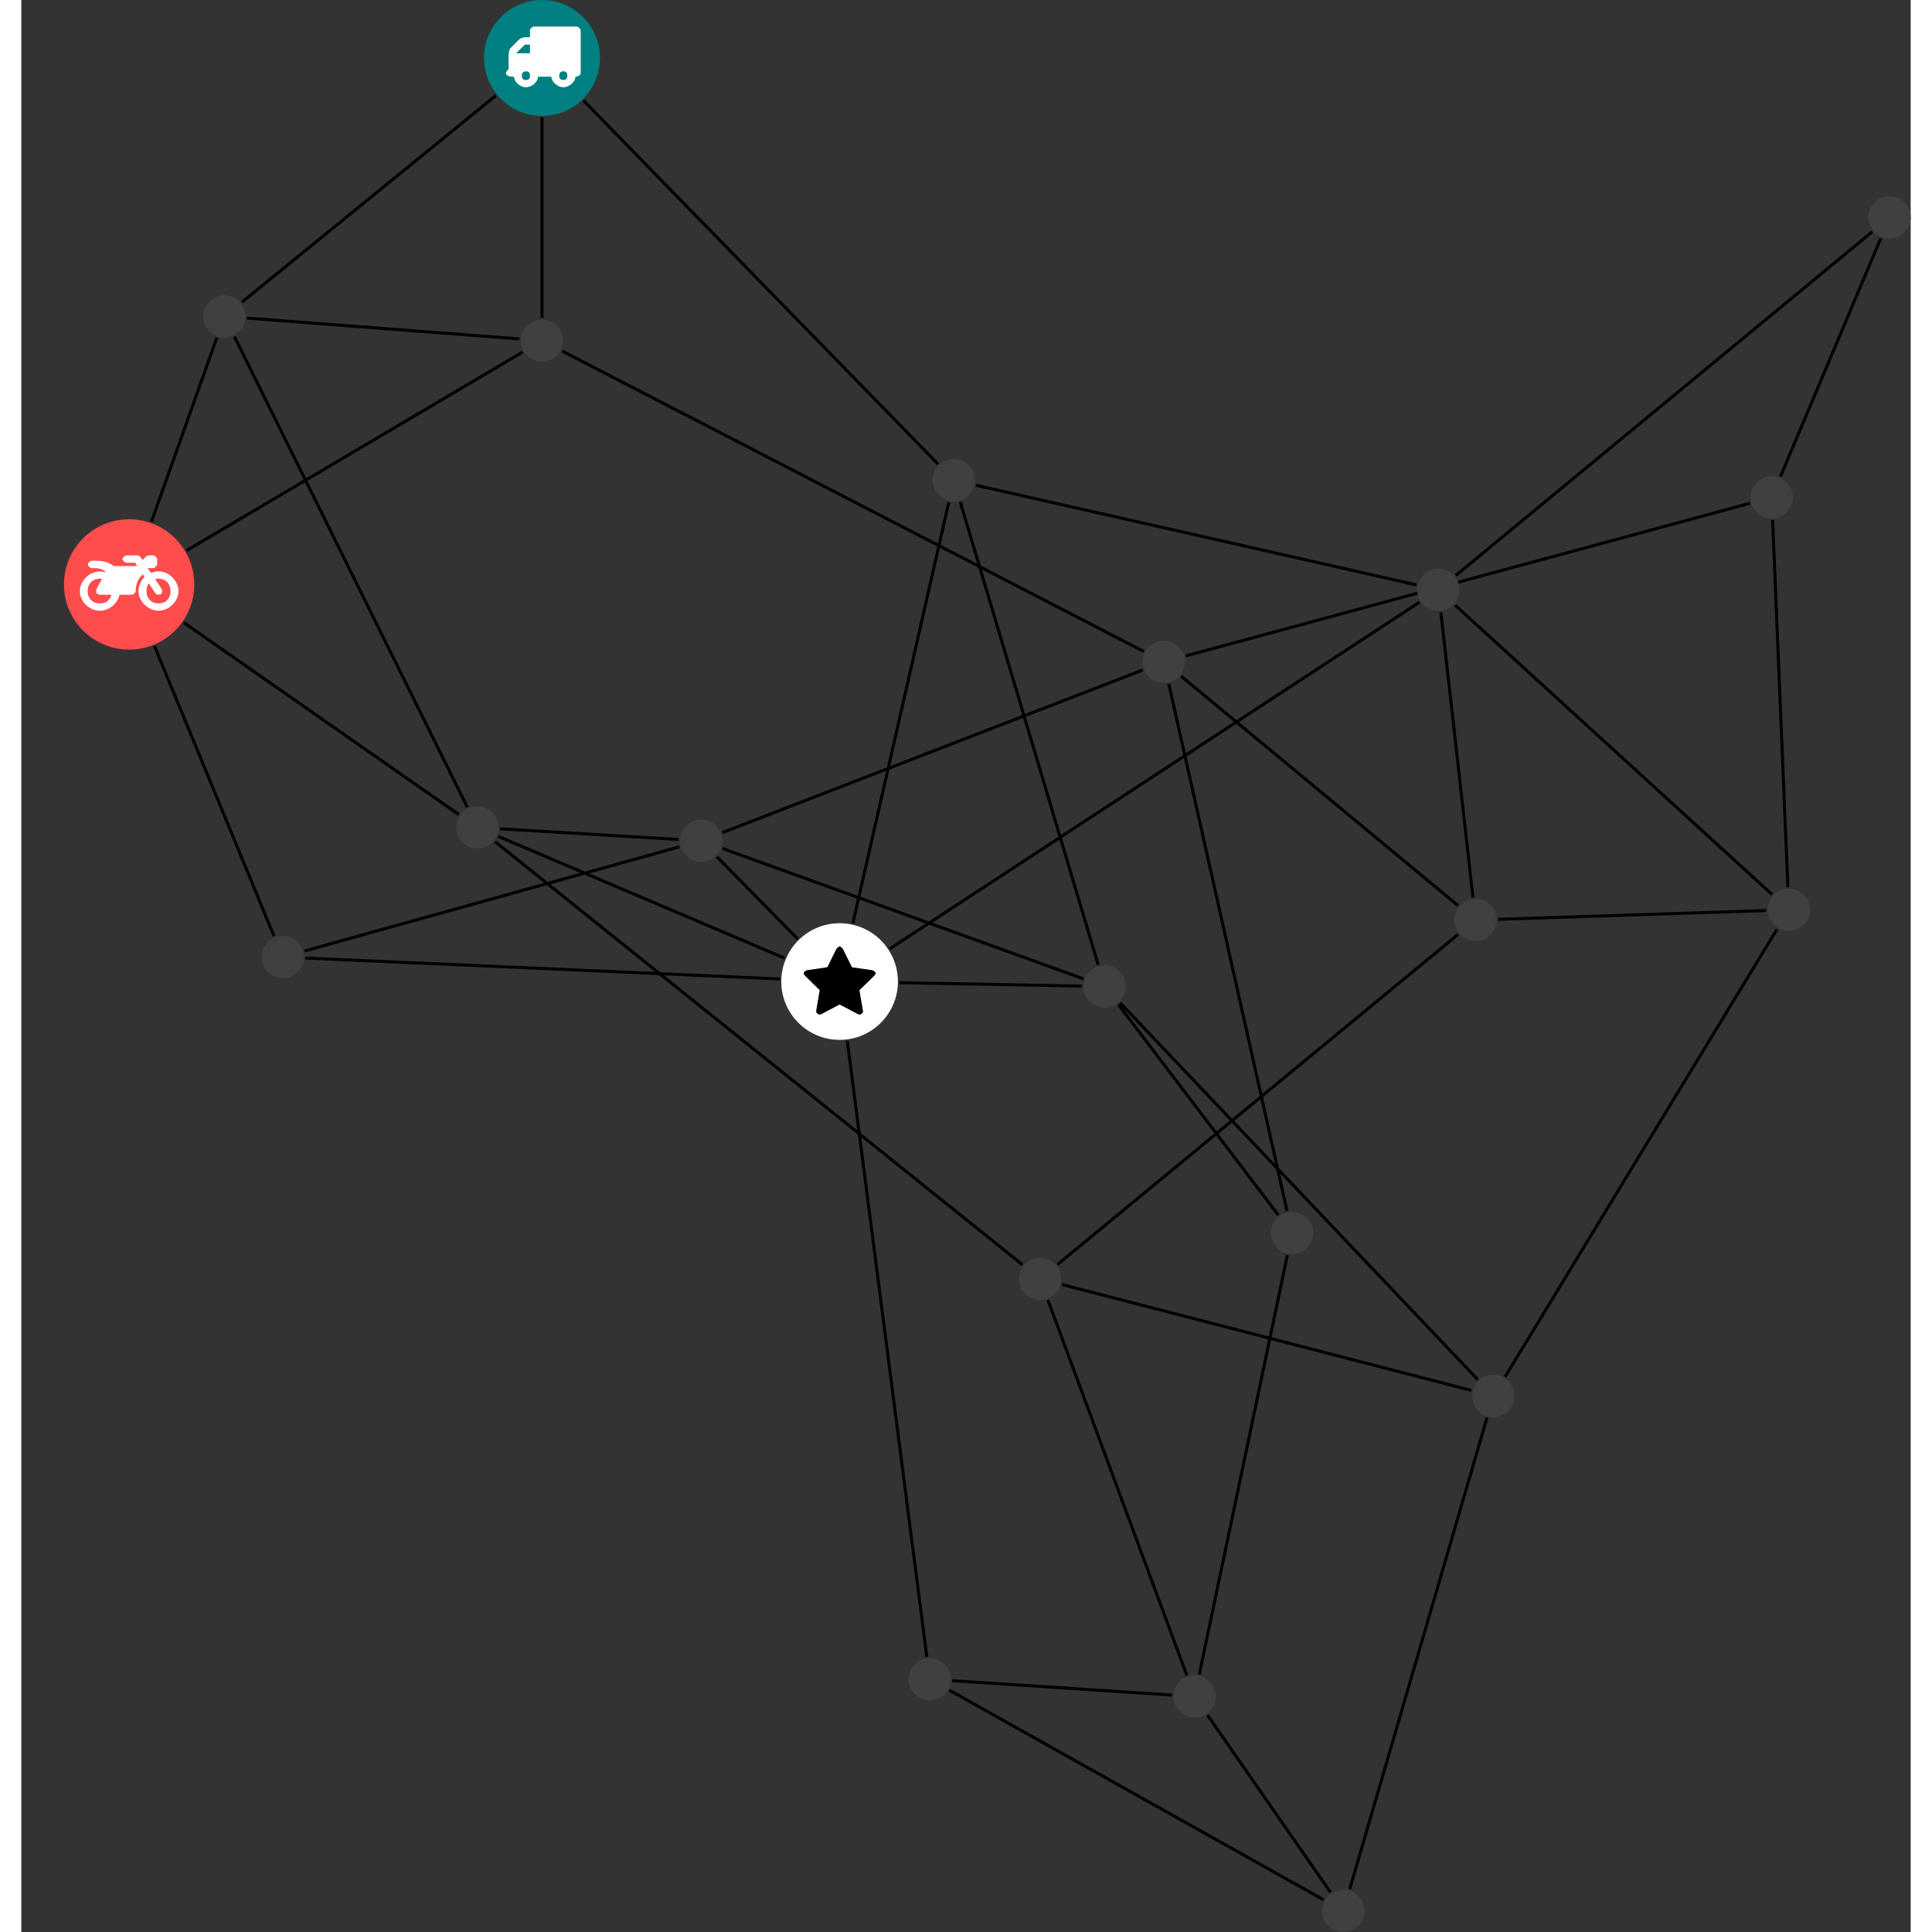 <?xml version="1.0" encoding="UTF-8"?>
<svg xmlns="http://www.w3.org/2000/svg" xmlns:xlink="http://www.w3.org/1999/xlink" width="257.583pt" height="257.583pt" viewBox="-5.685 0.000 251.899 257.583" version="1.1">
<rect x="-5.685" y="0.000" width="251.899" height="257.583" fill="#333333" stroke="none"/>
<defs>
<g>
<symbol overflow="visible" id="glyph0-0">
<path style="stroke:none;" d="M 1.422 -0.75 L 1.422 -7.922 L 3.562 -7.922 L 3.562 -0.891 L 1.422 -0.891 Z M 0.625 0 L 4.531 0 L 4.531 -8.812 L 0.438 -8.812 L 0.438 0 Z M 0.625 0 "/>
</symbol>
<symbol overflow="visible" id="glyph0-1">
<path style="stroke:none;" d="M 3.375 -0.844 C 3.375 -0.453 3.234 -0.266 2.844 -0.266 C 2.469 -0.266 2.297 -0.453 2.297 -0.844 C 2.297 -1.219 2.469 -1.422 2.844 -1.422 C 3.234 -1.422 3.375 -1.219 3.375 -0.844 Z M 1.594 -3.688 L 1.594 -3.859 C 1.594 -3.875 1.578 -3.875 1.594 -3.891 L 2.688 -4.969 C 2.703 -5 2.656 -4.984 2.688 -4.984 L 3.375 -4.984 L 3.375 -3.828 L 1.594 -3.828 Z M 8.359 -0.844 C 8.359 -0.453 8.219 -0.266 7.828 -0.266 C 7.453 -0.266 7.281 -0.453 7.281 -0.844 C 7.281 -1.219 7.453 -1.422 7.828 -1.422 C 8.219 -1.422 8.359 -1.219 8.359 -0.844 Z M 10.141 -6.891 C 10.141 -7.094 9.812 -7.391 9.609 -7.391 L 3.922 -7.391 C 3.719 -7.391 3.375 -7.094 3.375 -6.891 L 3.375 -5.969 L 2.672 -5.969 C 2.469 -5.969 2.078 -5.812 1.938 -5.672 L 0.844 -4.578 C 0.531 -4.266 0.531 -3.734 0.531 -3.328 L 0.531 -1.688 C 0.516 -1.688 0.172 -1.391 0.172 -1.203 C 0.172 -0.781 0.781 -0.703 1.062 -0.703 L 1.25 -0.703 C 1.25 -0.047 2.062 0.703 2.844 0.703 C 3.641 0.703 4.453 -0.047 4.453 -0.703 L 6.234 -0.703 C 6.234 -0.047 7.047 0.703 7.828 0.703 C 8.625 0.703 9.438 -0.047 9.438 -0.703 C 9.547 -0.703 10.141 -0.781 10.141 -1.203 Z M 10.141 -6.891 "/>
</symbol>
<symbol overflow="visible" id="glyph0-2">
<path style="stroke:none;" d="M 12.969 -2.906 C 12.844 -3.984 11.859 -5.016 10.781 -5.219 C 10.234 -5.328 9.703 -5.219 9.328 -5.031 L 8.875 -5.688 L 9.609 -5.688 C 9.812 -5.688 10.141 -5.984 10.141 -6.188 L 10.141 -6.891 C 10.141 -7.094 9.812 -7.391 9.609 -7.391 L 9.047 -7.391 C 8.969 -7.391 8.734 -7.312 8.656 -7.25 L 8.188 -6.766 L 7.891 -7.203 C 7.828 -7.281 7.594 -7.391 7.484 -7.391 L 6.078 -7.391 C 5.906 -7.391 5.547 -7.125 5.516 -6.953 C 5.484 -6.734 5.828 -6.406 6.047 -6.406 L 7.188 -6.406 L 7.484 -5.969 L 4.344 -5.969 C 4.141 -6.125 3.375 -6.672 2.141 -6.672 L 1.422 -6.672 C 1.219 -6.672 0.891 -6.375 0.891 -6.188 C 0.891 -5.984 1.219 -5.688 1.422 -5.688 L 1.781 -5.688 C 2.484 -5.688 2.906 -5.516 3.281 -5.188 L 3.25 -5.141 C 3.078 -5.188 2.797 -5.25 2.5 -5.25 C 1.109 -5.25 -0.172 -4 -0.172 -2.625 C -0.172 -1.25 1.109 0 2.5 0 C 3.75 0 4.953 -1.062 5.109 -2.141 L 6.766 -2.141 C 6.969 -2.141 7.281 -2.438 7.281 -2.625 C 7.281 -3.609 7.688 -4.391 8.219 -4.844 L 8.453 -4.5 C 7.969 -4.062 7.578 -3.203 7.672 -2.359 C 7.781 -1.172 8.969 -0.094 10.141 -0.016 C 11.703 0.094 13.156 -1.344 12.969 -2.906 Z M 2.5 -0.984 C 1.516 -0.984 0.875 -1.641 0.875 -2.625 C 0.875 -3.594 1.516 -4.281 2.5 -4.281 C 2.672 -4.281 2.844 -4.234 2.781 -4.25 L 2.047 -2.891 C 2 -2.781 2 -2.469 2.047 -2.359 C 2.125 -2.25 2.375 -2.141 2.5 -2.141 L 4.031 -2.141 C 3.891 -1.453 3.344 -0.984 2.5 -0.984 Z M 10.328 -0.984 C 9.344 -0.984 8.719 -1.641 8.719 -2.625 C 8.719 -3.109 8.859 -3.469 9.031 -3.641 L 9.906 -2.328 C 9.969 -2.219 10.203 -2.141 10.328 -2.141 C 10.391 -2.141 10.594 -2.188 10.641 -2.234 C 10.812 -2.344 10.844 -2.75 10.734 -2.922 L 9.875 -4.219 C 9.859 -4.219 10.094 -4.281 10.328 -4.281 C 11.297 -4.281 11.922 -3.594 11.922 -2.625 C 11.922 -1.641 11.297 -0.984 10.328 -0.984 Z M 10.328 -0.984 "/>
</symbol>
<symbol overflow="visible" id="glyph0-3">
<path style="stroke:none;" d="M 9.438 -5.078 C 9.438 -5.25 9.078 -5.453 8.938 -5.469 L 6.266 -5.859 L 5.078 -8.266 C 5.031 -8.375 4.75 -8.641 4.625 -8.641 C 4.5 -8.641 4.234 -8.375 4.172 -8.266 L 2.984 -5.859 L 0.312 -5.469 C 0.172 -5.453 -0.172 -5.25 -0.172 -5.078 C -0.172 -4.969 -0.062 -4.781 0.016 -4.719 L 1.969 -2.797 L 1.5 -0.062 C 1.5 -0.016 1.5 0.016 1.5 0.047 C 1.5 0.203 1.75 0.453 1.906 0.453 C 1.984 0.453 2.188 0.406 2.25 0.359 L 4.625 -0.891 L 7 0.359 C 7.062 0.406 7.266 0.453 7.344 0.453 C 7.5 0.453 7.75 0.203 7.75 0.047 C 7.75 0.016 7.75 -0.016 7.734 -0.062 L 7.266 -2.797 L 9.234 -4.719 C 9.297 -4.781 9.438 -4.969 9.438 -5.078 Z M 9.438 -5.078 "/>
</symbol>
</g>
<clipPath id="clip1">
  <path d="M 179 25 L 246.215 25 L 246.215 83 L 179 83 Z M 179 25 "/>
</clipPath>
<clipPath id="clip2">
  <path d="M 223 26 L 246.215 26 L 246.215 70 L 223 70 Z M 223 26 "/>
</clipPath>
<clipPath id="clip3">
  <path d="M 165 183 L 196 183 L 196 257.582 L 165 257.582 Z M 165 183 "/>
</clipPath>
<clipPath id="clip4">
  <path d="M 112 219 L 174 219 L 174 257.582 L 112 257.582 Z M 112 219 "/>
</clipPath>
<clipPath id="clip5">
  <path d="M 146 223 L 175 223 L 175 257.582 L 146 257.582 Z M 146 223 "/>
</clipPath>
<clipPath id="clip6">
  <path d="M 240 26 L 246.215 26 L 246.215 32 L 240 32 Z M 240 26 "/>
</clipPath>
<clipPath id="clip7">
  <path d="M 167 251 L 174 251 L 174 257.582 L 167 257.582 Z M 167 251 "/>
</clipPath>
</defs>
<g id="surface1">
<path style="fill:none;stroke-width:0.399;stroke-linecap:butt;stroke-linejoin:miter;stroke:rgb(0%,0%,0%);stroke-opacity:1;stroke-miterlimit:10;" d="M 0 -7.927 L 0 -34.666 " transform="matrix(1,0,0,-1,63.734,7.729)"/>
<path style="fill:none;stroke-width:0.399;stroke-linecap:butt;stroke-linejoin:miter;stroke:rgb(0%,0%,0%);stroke-opacity:1;stroke-miterlimit:10;" d="M -6.148 -5.005 L -39.996 -32.548 " transform="matrix(1,0,0,-1,63.734,7.729)"/>
<path style="fill:none;stroke-width:0.399;stroke-linecap:butt;stroke-linejoin:miter;stroke:rgb(0%,0%,0%);stroke-opacity:1;stroke-miterlimit:10;" d="M 5.536 -5.677 L 52.797 -54.138 " transform="matrix(1,0,0,-1,63.734,7.729)"/>
<path style="fill:none;stroke-width:0.399;stroke-linecap:butt;stroke-linejoin:miter;stroke:rgb(0%,0%,0%);stroke-opacity:1;stroke-miterlimit:10;" d="M -3.007 -37.455 L -39.328 -34.681 " transform="matrix(1,0,0,-1,63.734,7.729)"/>
<path style="fill:none;stroke-width:0.399;stroke-linecap:butt;stroke-linejoin:miter;stroke:rgb(0%,0%,0%);stroke-opacity:1;stroke-miterlimit:10;" d="M -2.597 -39.216 L -47.394 -65.673 " transform="matrix(1,0,0,-1,63.734,7.729)"/>
<path style="fill:none;stroke-width:0.399;stroke-linecap:butt;stroke-linejoin:miter;stroke:rgb(0%,0%,0%);stroke-opacity:1;stroke-miterlimit:10;" d="M 2.68 -39.068 L 80.227 -79.126 " transform="matrix(1,0,0,-1,63.734,7.729)"/>
<path style="fill:none;stroke-width:0.399;stroke-linecap:butt;stroke-linejoin:miter;stroke:rgb(0%,0%,0%);stroke-opacity:1;stroke-miterlimit:10;" d="M -43.347 -37.294 L -52.07 -61.822 " transform="matrix(1,0,0,-1,63.734,7.729)"/>
<path style="fill:none;stroke-width:0.399;stroke-linecap:butt;stroke-linejoin:miter;stroke:rgb(0%,0%,0%);stroke-opacity:1;stroke-miterlimit:10;" d="M -41 -37.158 L -9.957 -99.892 " transform="matrix(1,0,0,-1,63.734,7.729)"/>
<path style="fill:none;stroke-width:0.399;stroke-linecap:butt;stroke-linejoin:miter;stroke:rgb(0%,0%,0%);stroke-opacity:1;stroke-miterlimit:10;" d="M -47.761 -75.279 L -11.093 -100.869 " transform="matrix(1,0,0,-1,63.734,7.729)"/>
<path style="fill:none;stroke-width:0.399;stroke-linecap:butt;stroke-linejoin:miter;stroke:rgb(0%,0%,0%);stroke-opacity:1;stroke-miterlimit:10;" d="M -51.664 -78.412 L -35.726 -117.084 " transform="matrix(1,0,0,-1,63.734,7.729)"/>
<path style="fill:none;stroke-width:0.399;stroke-linecap:butt;stroke-linejoin:miter;stroke:rgb(0%,0%,0%);stroke-opacity:1;stroke-miterlimit:10;" d="M -5.609 -102.775 L 18.215 -104.193 " transform="matrix(1,0,0,-1,63.734,7.729)"/>
<path style="fill:none;stroke-width:0.399;stroke-linecap:butt;stroke-linejoin:miter;stroke:rgb(0%,0%,0%);stroke-opacity:1;stroke-miterlimit:10;" d="M -5.843 -103.775 L 32.34 -120.017 " transform="matrix(1,0,0,-1,63.734,7.729)"/>
<path style="fill:none;stroke-width:0.399;stroke-linecap:butt;stroke-linejoin:miter;stroke:rgb(0%,0%,0%);stroke-opacity:1;stroke-miterlimit:10;" d="M -6.265 -104.482 L 64.051 -160.884 " transform="matrix(1,0,0,-1,63.734,7.729)"/>
<path style="fill:none;stroke-width:0.399;stroke-linecap:butt;stroke-linejoin:miter;stroke:rgb(0%,0%,0%);stroke-opacity:1;stroke-miterlimit:10;" d="M -31.672 -119.064 L 18.317 -105.177 " transform="matrix(1,0,0,-1,63.734,7.729)"/>
<path style="fill:none;stroke-width:0.399;stroke-linecap:butt;stroke-linejoin:miter;stroke:rgb(0%,0%,0%);stroke-opacity:1;stroke-miterlimit:10;" d="M -31.562 -120.005 L 31.711 -122.791 " transform="matrix(1,0,0,-1,63.734,7.729)"/>
<path style="fill:none;stroke-width:0.399;stroke-linecap:butt;stroke-linejoin:miter;stroke:rgb(0%,0%,0%);stroke-opacity:1;stroke-miterlimit:10;" d="M 23.34 -106.521 L 34.09 -117.455 " transform="matrix(1,0,0,-1,63.734,7.729)"/>
<path style="fill:none;stroke-width:0.399;stroke-linecap:butt;stroke-linejoin:miter;stroke:rgb(0%,0%,0%);stroke-opacity:1;stroke-miterlimit:10;" d="M 24.063 -105.396 L 72.18 -122.771 " transform="matrix(1,0,0,-1,63.734,7.729)"/>
<path style="fill:none;stroke-width:0.399;stroke-linecap:butt;stroke-linejoin:miter;stroke:rgb(0%,0%,0%);stroke-opacity:1;stroke-miterlimit:10;" d="M 24.039 -103.283 L 80.094 -81.599 " transform="matrix(1,0,0,-1,63.734,7.729)"/>
<path style="fill:none;stroke-width:0.399;stroke-linecap:butt;stroke-linejoin:miter;stroke:rgb(0%,0%,0%);stroke-opacity:1;stroke-miterlimit:10;" d="M 47.653 -123.287 L 72 -123.74 " transform="matrix(1,0,0,-1,63.734,7.729)"/>
<path style="fill:none;stroke-width:0.399;stroke-linecap:butt;stroke-linejoin:miter;stroke:rgb(0%,0%,0%);stroke-opacity:1;stroke-miterlimit:10;" d="M 41.45 -115.361 L 54.235 -59.24 " transform="matrix(1,0,0,-1,63.734,7.729)"/>
<path style="fill:none;stroke-width:0.399;stroke-linecap:butt;stroke-linejoin:miter;stroke:rgb(0%,0%,0%);stroke-opacity:1;stroke-miterlimit:10;" d="M 46.356 -118.775 L 116.981 -72.564 " transform="matrix(1,0,0,-1,63.734,7.729)"/>
<path style="fill:none;stroke-width:0.399;stroke-linecap:butt;stroke-linejoin:miter;stroke:rgb(0%,0%,0%);stroke-opacity:1;stroke-miterlimit:10;" d="M 40.703 -131.048 L 51.309 -213.162 " transform="matrix(1,0,0,-1,63.734,7.729)"/>
<path style="fill:none;stroke-width:0.399;stroke-linecap:butt;stroke-linejoin:miter;stroke:rgb(0%,0%,0%);stroke-opacity:1;stroke-miterlimit:10;" d="M 74.157 -120.904 L 55.766 -59.193 " transform="matrix(1,0,0,-1,63.734,7.729)"/>
<path style="fill:none;stroke-width:0.399;stroke-linecap:butt;stroke-linejoin:miter;stroke:rgb(0%,0%,0%);stroke-opacity:1;stroke-miterlimit:10;" d="M 77.094 -125.986 L 124.762 -176.216 " transform="matrix(1,0,0,-1,63.734,7.729)"/>
<path style="fill:none;stroke-width:0.399;stroke-linecap:butt;stroke-linejoin:miter;stroke:rgb(0%,0%,0%);stroke-opacity:1;stroke-miterlimit:10;" d="M 76.844 -126.201 L 98.168 -154.267 " transform="matrix(1,0,0,-1,63.734,7.729)"/>
<path style="fill:none;stroke-width:0.399;stroke-linecap:butt;stroke-linejoin:miter;stroke:rgb(0%,0%,0%);stroke-opacity:1;stroke-miterlimit:10;" d="M 57.848 -56.966 L 116.563 -70.248 " transform="matrix(1,0,0,-1,63.734,7.729)"/>
<g clip-path="url(#clip1)" clip-rule="nonzero">
<path style="fill:none;stroke-width:0.399;stroke-linecap:butt;stroke-linejoin:miter;stroke:rgb(0%,0%,0%);stroke-opacity:1;stroke-miterlimit:10;" d="M 177.336 -23.181 L 121.836 -68.994 " transform="matrix(1,0,0,-1,63.734,7.729)"/>
</g>
<g clip-path="url(#clip2)" clip-rule="nonzero">
<path style="fill:none;stroke-width:0.399;stroke-linecap:butt;stroke-linejoin:miter;stroke:rgb(0%,0%,0%);stroke-opacity:1;stroke-miterlimit:10;" d="M 178.493 -24.041 L 165.118 -55.806 " transform="matrix(1,0,0,-1,63.734,7.729)"/>
</g>
<path style="fill:none;stroke-width:0.399;stroke-linecap:butt;stroke-linejoin:miter;stroke:rgb(0%,0%,0%);stroke-opacity:1;stroke-miterlimit:10;" d="M 121.735 -72.947 L 164 -111.533 " transform="matrix(1,0,0,-1,63.734,7.729)"/>
<path style="fill:none;stroke-width:0.399;stroke-linecap:butt;stroke-linejoin:miter;stroke:rgb(0%,0%,0%);stroke-opacity:1;stroke-miterlimit:10;" d="M 119.844 -73.912 L 124.125 -111.939 " transform="matrix(1,0,0,-1,63.734,7.729)"/>
<path style="fill:none;stroke-width:0.399;stroke-linecap:butt;stroke-linejoin:miter;stroke:rgb(0%,0%,0%);stroke-opacity:1;stroke-miterlimit:10;" d="M 164.071 -61.603 L 166.106 -110.552 " transform="matrix(1,0,0,-1,63.734,7.729)"/>
<path style="fill:none;stroke-width:0.399;stroke-linecap:butt;stroke-linejoin:miter;stroke:rgb(0%,0%,0%);stroke-opacity:1;stroke-miterlimit:10;" d="M 161.032 -59.376 L 85.821 -79.72 " transform="matrix(1,0,0,-1,63.734,7.729)"/>
<path style="fill:none;stroke-width:0.399;stroke-linecap:butt;stroke-linejoin:miter;stroke:rgb(0%,0%,0%);stroke-opacity:1;stroke-miterlimit:10;" d="M 164.661 -116.15 L 128.407 -175.826 " transform="matrix(1,0,0,-1,63.734,7.729)"/>
<path style="fill:none;stroke-width:0.399;stroke-linecap:butt;stroke-linejoin:miter;stroke:rgb(0%,0%,0%);stroke-opacity:1;stroke-miterlimit:10;" d="M 163.215 -113.669 L 127.477 -114.837 " transform="matrix(1,0,0,-1,63.734,7.729)"/>
<path style="fill:none;stroke-width:0.399;stroke-linecap:butt;stroke-linejoin:miter;stroke:rgb(0%,0%,0%);stroke-opacity:1;stroke-miterlimit:10;" d="M 123.914 -177.65 L 69.329 -163.529 " transform="matrix(1,0,0,-1,63.734,7.729)"/>
<g clip-path="url(#clip3)" clip-rule="nonzero">
<path style="fill:none;stroke-width:0.399;stroke-linecap:butt;stroke-linejoin:miter;stroke:rgb(0%,0%,0%);stroke-opacity:1;stroke-miterlimit:10;" d="M 125.993 -181.302 L 107.688 -244.142 " transform="matrix(1,0,0,-1,63.734,7.729)"/>
</g>
<path style="fill:none;stroke-width:0.399;stroke-linecap:butt;stroke-linejoin:miter;stroke:rgb(0%,0%,0%);stroke-opacity:1;stroke-miterlimit:10;" d="M 67.454 -165.603 L 85.965 -215.63 " transform="matrix(1,0,0,-1,63.734,7.729)"/>
<path style="fill:none;stroke-width:0.399;stroke-linecap:butt;stroke-linejoin:miter;stroke:rgb(0%,0%,0%);stroke-opacity:1;stroke-miterlimit:10;" d="M 68.735 -160.853 L 122.133 -116.857 " transform="matrix(1,0,0,-1,63.734,7.729)"/>
<g clip-path="url(#clip4)" clip-rule="nonzero">
<path style="fill:none;stroke-width:0.399;stroke-linecap:butt;stroke-linejoin:miter;stroke:rgb(0%,0%,0%);stroke-opacity:1;stroke-miterlimit:10;" d="M 104.211 -245.564 L 54.328 -217.626 " transform="matrix(1,0,0,-1,63.734,7.729)"/>
</g>
<g clip-path="url(#clip5)" clip-rule="nonzero">
<path style="fill:none;stroke-width:0.399;stroke-linecap:butt;stroke-linejoin:miter;stroke:rgb(0%,0%,0%);stroke-opacity:1;stroke-miterlimit:10;" d="M 105.125 -244.56 L 88.731 -220.939 " transform="matrix(1,0,0,-1,63.734,7.729)"/>
</g>
<path style="fill:none;stroke-width:0.399;stroke-linecap:butt;stroke-linejoin:miter;stroke:rgb(0%,0%,0%);stroke-opacity:1;stroke-miterlimit:10;" d="M 54.707 -216.349 L 84 -218.263 " transform="matrix(1,0,0,-1,63.734,7.729)"/>
<path style="fill:none;stroke-width:0.399;stroke-linecap:butt;stroke-linejoin:miter;stroke:rgb(0%,0%,0%);stroke-opacity:1;stroke-miterlimit:10;" d="M 87.633 -215.505 L 99.375 -159.623 " transform="matrix(1,0,0,-1,63.734,7.729)"/>
<path style="fill:none;stroke-width:0.399;stroke-linecap:butt;stroke-linejoin:miter;stroke:rgb(0%,0%,0%);stroke-opacity:1;stroke-miterlimit:10;" d="M 122.137 -113.013 L 85.231 -82.435 " transform="matrix(1,0,0,-1,63.734,7.729)"/>
<path style="fill:none;stroke-width:0.399;stroke-linecap:butt;stroke-linejoin:miter;stroke:rgb(0%,0%,0%);stroke-opacity:1;stroke-miterlimit:10;" d="M 99.332 -153.724 L 83.571 -83.455 " transform="matrix(1,0,0,-1,63.734,7.729)"/>
<path style=" stroke:none;fill-rule:nonzero;fill:rgb(0%,50%,50%);fill-opacity:1;" d="M 71.461 7.73 C 71.461 3.461 68.004 0 63.734 0 C 59.465 0 56.004 3.461 56.004 7.73 C 56.004 11.996 59.465 15.457 63.734 15.457 C 68.004 15.457 71.461 11.996 71.461 7.73 Z M 71.461 7.73 "/>
<g style="fill:rgb(100%,100%,100%);fill-opacity:1;">
  <use xlink:href="#glyph0-1" x="58.753" y="10.932"/>
</g>
<path style=" stroke:none;fill-rule:nonzero;fill:rgb(25%,25%,25%);fill-opacity:1;" d="M 66.551 45.41 C 66.551 43.855 65.289 42.594 63.734 42.594 C 62.176 42.594 60.914 43.855 60.914 45.41 C 60.914 46.969 62.176 48.23 63.734 48.23 C 65.289 48.23 66.551 46.969 66.551 45.41 Z M 66.551 45.41 "/>
<path style=" stroke:none;fill-rule:nonzero;fill:rgb(25%,25%,25%);fill-opacity:1;" d="M 24.215 42.18 C 24.215 40.625 22.953 39.363 21.398 39.363 C 19.84 39.363 18.578 40.625 18.578 42.18 C 18.578 43.738 19.84 45 21.398 45 C 22.953 45 24.215 43.738 24.215 42.18 Z M 24.215 42.18 "/>
<path style=" stroke:none;fill-rule:nonzero;fill:rgb(100%,29.999%,29.999%);fill-opacity:1;" d="M 17.375 77.922 C 17.375 73.125 13.484 69.234 8.688 69.234 C 3.891 69.234 0 73.125 0 77.922 C 0 82.719 3.891 86.609 8.688 86.609 C 13.484 86.609 17.375 82.719 17.375 77.922 Z M 17.375 77.922 "/>
<g style="fill:rgb(100%,100%,100%);fill-opacity:1;">
  <use xlink:href="#glyph0-2" x="2.286" y="81.434"/>
</g>
<path style=" stroke:none;fill-rule:nonzero;fill:rgb(25%,25%,25%);fill-opacity:1;" d="M 57.934 110.324 C 57.934 108.766 56.672 107.504 55.113 107.504 C 53.559 107.504 52.297 108.766 52.297 110.324 C 52.297 111.879 53.559 113.141 55.113 113.141 C 56.672 113.141 57.934 111.879 57.934 110.324 Z M 57.934 110.324 "/>
<path style=" stroke:none;fill-rule:nonzero;fill:rgb(25%,25%,25%);fill-opacity:1;" d="M 31.977 127.598 C 31.977 126.043 30.715 124.781 29.156 124.781 C 27.602 124.781 26.34 126.043 26.34 127.598 C 26.34 129.156 27.602 130.418 29.156 130.418 C 30.715 130.418 31.977 129.156 31.977 127.598 Z M 31.977 127.598 "/>
<path style=" stroke:none;fill-rule:nonzero;fill:rgb(25%,25%,25%);fill-opacity:1;" d="M 87.777 112.098 C 87.777 110.539 86.516 109.277 84.961 109.277 C 83.402 109.277 82.141 110.539 82.141 112.098 C 82.141 113.652 83.402 114.914 84.961 114.914 C 86.516 114.914 87.777 113.652 87.777 112.098 Z M 87.777 112.098 "/>
<path style=" stroke:none;fill-rule:nonzero;fill:rgb(100%,100%,100%);fill-opacity:1;" d="M 111.188 130.867 C 111.188 126.574 107.707 123.09 103.414 123.09 C 99.121 123.09 95.637 126.574 95.637 130.867 C 95.637 135.16 99.121 138.641 103.414 138.641 C 107.707 138.641 111.188 135.16 111.188 130.867 Z M 111.188 130.867 "/>
<g style="fill:rgb(0%,0%,0%);fill-opacity:1;">
  <use xlink:href="#glyph0-3" x="98.791" y="134.817"/>
</g>
<path style=" stroke:none;fill-rule:nonzero;fill:rgb(25%,25%,25%);fill-opacity:1;" d="M 141.57 131.523 C 141.57 129.969 140.309 128.707 138.754 128.707 C 137.195 128.707 135.934 129.969 135.934 131.523 C 135.934 133.082 137.195 134.344 138.754 134.344 C 140.309 134.344 141.57 133.082 141.57 131.523 Z M 141.57 131.523 "/>
<path style=" stroke:none;fill-rule:nonzero;fill:rgb(25%,25%,25%);fill-opacity:1;" d="M 121.457 64.027 C 121.457 62.469 120.195 61.207 118.641 61.207 C 117.082 61.207 115.82 62.469 115.82 64.027 C 115.82 65.582 117.082 66.844 118.641 66.844 C 120.195 66.844 121.457 65.582 121.457 64.027 Z M 121.457 64.027 "/>
<g clip-path="url(#clip6)" clip-rule="nonzero">
<path style=" stroke:none;fill-rule:nonzero;fill:rgb(25%,25%,25%);fill-opacity:1;" d="M 246.215 28.988 C 246.215 27.43 244.953 26.168 243.395 26.168 C 241.84 26.168 240.578 27.43 240.578 28.988 C 240.578 30.543 241.84 31.805 243.395 31.805 C 244.953 31.805 246.215 30.543 246.215 28.988 Z M 246.215 28.988 "/>
</g>
<path style=" stroke:none;fill-rule:nonzero;fill:rgb(25%,25%,25%);fill-opacity:1;" d="M 186.059 78.641 C 186.059 77.086 184.797 75.824 183.242 75.824 C 181.684 75.824 180.422 77.086 180.422 78.641 C 180.422 80.199 181.684 81.461 183.242 81.461 C 184.797 81.461 186.059 80.199 186.059 78.641 Z M 186.059 78.641 "/>
<path style=" stroke:none;fill-rule:nonzero;fill:rgb(25%,25%,25%);fill-opacity:1;" d="M 230.492 66.316 C 230.492 64.758 229.23 63.496 227.676 63.496 C 226.121 63.496 224.859 64.758 224.859 66.316 C 224.859 67.871 226.121 69.133 227.676 69.133 C 229.23 69.133 230.492 67.871 230.492 66.316 Z M 230.492 66.316 "/>
<path style=" stroke:none;fill-rule:nonzero;fill:rgb(25%,25%,25%);fill-opacity:1;" d="M 232.777 121.297 C 232.777 119.738 231.516 118.477 229.961 118.477 C 228.406 118.477 227.145 119.738 227.145 121.297 C 227.145 122.852 228.406 124.113 229.961 124.113 C 231.516 124.113 232.777 122.852 232.777 121.297 Z M 232.777 121.297 "/>
<path style=" stroke:none;fill-rule:nonzero;fill:rgb(25%,25%,25%);fill-opacity:1;" d="M 193.391 186.133 C 193.391 184.574 192.129 183.312 190.57 183.312 C 189.016 183.312 187.754 184.574 187.754 186.133 C 187.754 187.688 189.016 188.949 190.57 188.949 C 192.129 188.949 193.391 187.688 193.391 186.133 Z M 193.391 186.133 "/>
<path style=" stroke:none;fill-rule:nonzero;fill:rgb(25%,25%,25%);fill-opacity:1;" d="M 132.957 170.496 C 132.957 168.941 131.695 167.68 130.141 167.68 C 128.582 167.68 127.32 168.941 127.32 170.496 C 127.32 172.055 128.582 173.316 130.141 173.316 C 131.695 173.316 132.957 172.055 132.957 170.496 Z M 132.957 170.496 "/>
<g clip-path="url(#clip7)" clip-rule="nonzero">
<path style=" stroke:none;fill-rule:nonzero;fill:rgb(25%,25%,25%);fill-opacity:1;" d="M 173.395 254.766 C 173.395 253.207 172.133 251.945 170.578 251.945 C 169.02 251.945 167.758 253.207 167.758 254.766 C 167.758 256.32 169.02 257.582 170.578 257.582 C 172.133 257.582 173.395 256.32 173.395 254.766 Z M 173.395 254.766 "/>
</g>
<path style=" stroke:none;fill-rule:nonzero;fill:rgb(25%,25%,25%);fill-opacity:1;" d="M 118.246 223.879 C 118.246 222.324 116.984 221.062 115.43 221.062 C 113.871 221.062 112.609 222.324 112.609 223.879 C 112.609 225.434 113.871 226.695 115.43 226.695 C 116.984 226.695 118.246 225.434 118.246 223.879 Z M 118.246 223.879 "/>
<path style=" stroke:none;fill-rule:nonzero;fill:rgb(25%,25%,25%);fill-opacity:1;" d="M 153.562 226.188 C 153.562 224.629 152.301 223.367 150.746 223.367 C 149.188 223.367 147.926 224.629 147.926 226.188 C 147.926 227.742 149.188 229.004 150.746 229.004 C 152.301 229.004 153.562 227.742 153.562 226.188 Z M 153.562 226.188 "/>
<path style=" stroke:none;fill-rule:nonzero;fill:rgb(25%,25%,25%);fill-opacity:1;" d="M 191.012 122.664 C 191.012 121.109 189.75 119.848 188.195 119.848 C 186.637 119.848 185.375 121.109 185.375 122.664 C 185.375 124.219 186.637 125.48 188.195 125.48 C 189.75 125.48 191.012 124.219 191.012 122.664 Z M 191.012 122.664 "/>
<path style=" stroke:none;fill-rule:nonzero;fill:rgb(25%,25%,25%);fill-opacity:1;" d="M 166.547 164.395 C 166.547 162.84 165.285 161.578 163.727 161.578 C 162.172 161.578 160.91 162.84 160.91 164.395 C 160.91 165.953 162.172 167.215 163.727 167.215 C 165.285 167.215 166.547 165.953 166.547 164.395 Z M 166.547 164.395 "/>
<path style=" stroke:none;fill-rule:nonzero;fill:rgb(25%,25%,25%);fill-opacity:1;" d="M 149.461 88.238 C 149.461 86.68 148.199 85.418 146.641 85.418 C 145.086 85.418 143.824 86.68 143.824 88.238 C 143.824 89.793 145.086 91.055 146.641 91.055 C 148.199 91.055 149.461 89.793 149.461 88.238 Z M 149.461 88.238 "/>
</g>
</svg>
